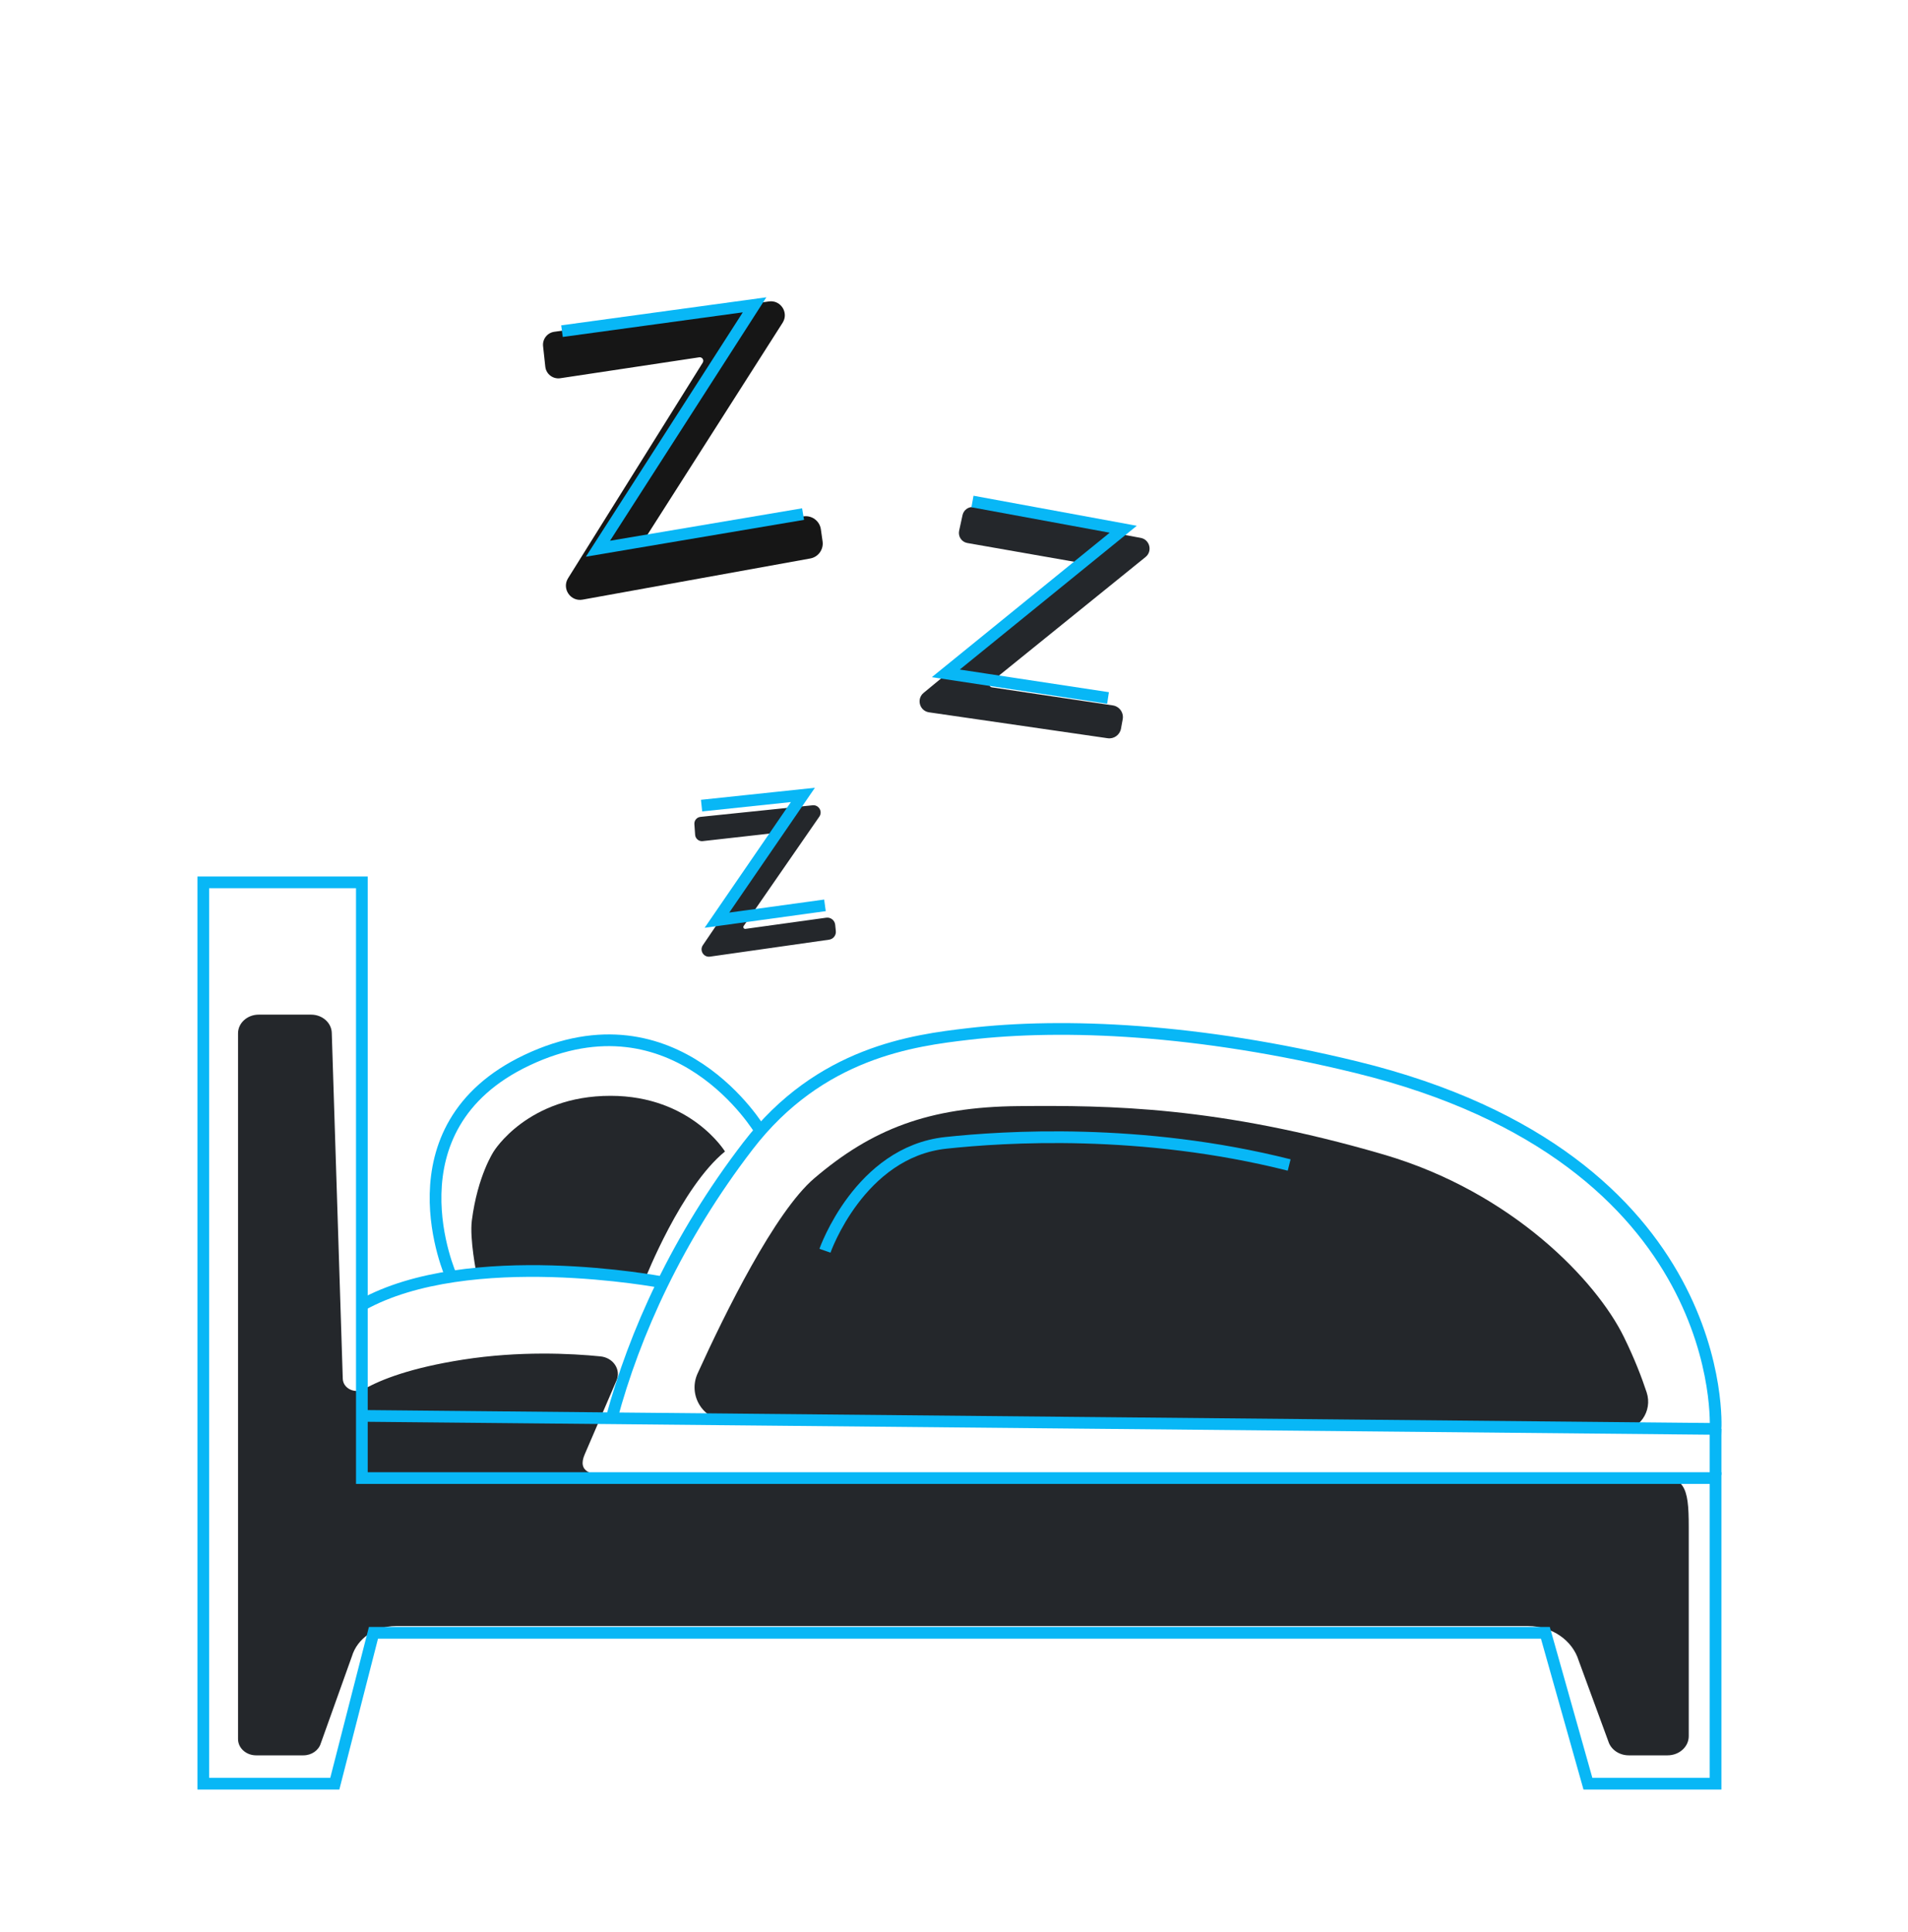 <svg xmlns="http://www.w3.org/2000/svg" width="163" height="165" viewBox="0 0 163 165" fill="none">
  <g filter="url(#filter0_d_1_411)">
    <g filter="url(#filter1_d_1_411)">
      <path fill-rule="evenodd" clip-rule="evenodd" d="M19.335 80.264V140.538C19.335 141.308 20.026 141.932 20.877 141.932H24.919C25.613 141.932 26.221 141.513 26.405 140.908L29.066 133.467C29.528 131.946 31.058 130.891 32.803 130.891H129.575C131.575 130.891 133.33 132.096 133.866 133.837L136.399 140.734C136.618 141.442 137.331 141.932 138.143 141.932H141.459C142.458 141.932 143.269 141.199 143.269 140.295V122.405C143.269 118.903 142.923 118.002 139.92 118.06H57.837H51.328C49.532 118.06 48.297 117.743 48.949 116.23L51.669 109.914C52.069 108.984 51.391 107.964 50.294 107.855C47.795 107.604 43.384 107.379 38.561 108.132C34.128 108.825 31.577 109.818 30.134 110.637C29.342 111.088 28.31 110.611 28.283 109.765L27.343 80.218C27.315 79.353 26.532 78.665 25.576 78.665H21.103C20.127 78.665 19.335 79.381 19.335 80.264Z" fill="#24272B"/>
      <path fill-rule="evenodd" clip-rule="evenodd" d="M81.23 35.994L80.938 37.335C80.833 37.821 81.152 38.297 81.641 38.382L90.861 39.998C91.059 40.032 91.125 40.283 90.97 40.411L77.904 51.181C77.273 51.702 77.558 52.725 78.369 52.843L93.626 55.056C94.163 55.135 94.667 54.773 94.765 54.239L94.912 53.437C95.016 52.873 94.632 52.335 94.064 52.251L83.729 50.708C83.527 50.678 83.456 50.421 83.615 50.292L96.862 39.58C97.48 39.08 97.227 38.086 96.446 37.942L82.243 35.32C81.779 35.234 81.331 35.533 81.23 35.994Z" fill="#24272B"/>
      <path fill-rule="evenodd" clip-rule="evenodd" d="M58.32 62.394L58.385 63.307C58.409 63.637 58.703 63.881 59.032 63.844L65.234 63.147C65.367 63.132 65.457 63.28 65.381 63.391L59.044 72.735C58.738 73.187 59.113 73.788 59.654 73.711L69.83 72.262C70.189 72.212 70.444 71.885 70.405 71.525L70.35 70.984C70.31 70.605 69.963 70.332 69.584 70.385L62.682 71.339C62.547 71.357 62.453 71.207 62.531 71.094L68.995 61.753C69.296 61.316 68.948 60.728 68.421 60.783L58.841 61.773C58.528 61.805 58.298 62.08 58.32 62.394Z" fill="#24272B"/>
      <path fill-rule="evenodd" clip-rule="evenodd" d="M45.395 21.57L45.585 23.319C45.654 23.952 46.236 24.4 46.867 24.306L58.733 22.519C58.988 22.48 59.17 22.758 59.034 22.977L47.531 41.387C46.975 42.277 47.739 43.405 48.771 43.218L68.221 39.702C68.906 39.578 69.371 38.934 69.273 38.244L69.126 37.209C69.022 36.482 68.337 35.984 67.612 36.112L54.42 38.442C54.161 38.488 53.972 38.204 54.113 37.983L65.858 19.569C66.406 18.71 65.695 17.604 64.686 17.747L46.352 20.339C45.753 20.423 45.33 20.968 45.395 21.57Z" fill="#161616"/>
      <path fill-rule="evenodd" clip-rule="evenodd" d="M61.078 113.328C59.066 113.305 57.75 111.175 58.596 109.313C60.937 104.169 65.196 95.516 68.559 92.648C73.458 88.469 78.301 86.546 86.014 86.478C93.726 86.41 103.025 86.474 117.178 90.606C128.208 93.826 135.39 101.422 137.727 106.194C138.625 108.025 139.247 109.637 139.672 110.925C140.206 112.544 139.032 114.217 137.358 114.199L61.078 113.328Z" fill="#24272B"/>
      <path fill-rule="evenodd" clip-rule="evenodd" d="M41.182 90.344C41.182 90.344 39.803 92.398 39.31 96.248C39.107 97.827 39.713 100.813 39.713 100.813C39.713 100.813 46.726 99.67 54.128 101.199C54.128 101.199 57.197 93.399 60.935 90.354C60.935 90.354 58.029 85.601 51.161 85.599C44.072 85.596 41.182 90.344 41.182 90.344Z" fill="#24272B"/>
    </g>
    <path fill-rule="evenodd" clip-rule="evenodd" d="M16.367 146.354V69.367H29.914V120.251H145.56V146.354H134.656L131.021 133.467H30.905L27.602 146.354H16.367Z" stroke="#08B7F6"/>
    <path d="M29.914 114.937L145.56 116.049C145.56 116.049 146.971 92.993 114.85 85.149C101.402 81.864 89.868 81.365 81.725 82.318C77.077 82.861 69.049 83.864 62.893 91.885C56.878 99.722 53.194 107.914 51.252 115.142" stroke="#08B7F6"/>
    <path d="M55.537 103.52C55.537 103.52 39.044 100.376 29.914 105.473" stroke="#08B7F6"/>
    <path d="M37.556 103.052C37.556 103.052 31.819 90.331 44.013 84.555C56.807 78.494 63.956 90.59 63.956 90.59" stroke="#08B7F6"/>
    <path d="M69.476 100.832C69.476 100.832 72.424 92.402 79.808 91.616C84.773 91.086 96.482 90.319 109.133 93.508" stroke="#08B7F6"/>
    <path d="M47.01 22.285L63.463 20.036L50.083 40.869L67.606 37.91" stroke="#08B7F6"/>
    <path d="M82.078 36.835L94.959 39.205L79.8 51.515L93.658 53.617" stroke="#08B7F6"/>
    <path d="M58.935 62.812L67.592 61.898L60.247 72.598L69.476 71.33" stroke="#08B7F6"/>
    <path d="M145.56 119.986V116.05" stroke="#08B7F6"/>
  </g>
  <defs>
    <filter id="filter0_d_1_411" x="4.867" y="11.734" width="154.202" height="153.119" filterUnits="userSpaceOnUse" color-interpolation-filters="sRGB">
      <feFlood flood-opacity="0" result="BackgroundImageFix"/>
      <feColorMatrix in="SourceAlpha" type="matrix" values="0 0 0 0 0 0 0 0 0 0 0 0 0 0 0 0 0 0 127 0" result="hardAlpha"/>
      <feOffset dx="1" dy="6"/>
      <feGaussianBlur stdDeviation="6"/>
      <feColorMatrix type="matrix" values="0 0 0 0 0.093 0 0 0 0 0.093 0 0 0 0 0.093 0 0 0 0.603 0"/>
      <feBlend mode="normal" in2="BackgroundImageFix" result="effect1_dropShadow_1_411"/>
      <feBlend mode="normal" in="SourceGraphic" in2="effect1_dropShadow_1_411" result="shape"/>
    </filter>
    <filter id="filter1_d_1_411" x="0.335" y="0.734" width="161.933" height="162.198" filterUnits="userSpaceOnUse" color-interpolation-filters="sRGB">
      <feFlood flood-opacity="0" result="BackgroundImageFix"/>
      <feColorMatrix in="SourceAlpha" type="matrix" values="0 0 0 0 0 0 0 0 0 0 0 0 0 0 0 0 0 0 127 0" result="hardAlpha"/>
      <feOffset dy="2"/>
      <feGaussianBlur stdDeviation="9.5"/>
      <feColorMatrix type="matrix" values="0 0 0 0 0.083 0 0 0 0 0.362 0 0 0 0 0.387 0 0 0 0.063 0"/>
      <feBlend mode="normal" in2="BackgroundImageFix" result="effect1_dropShadow_1_411"/>
      <feBlend mode="normal" in="SourceGraphic" in2="effect1_dropShadow_1_411" result="shape"/>
    </filter>
  </defs>
</svg>